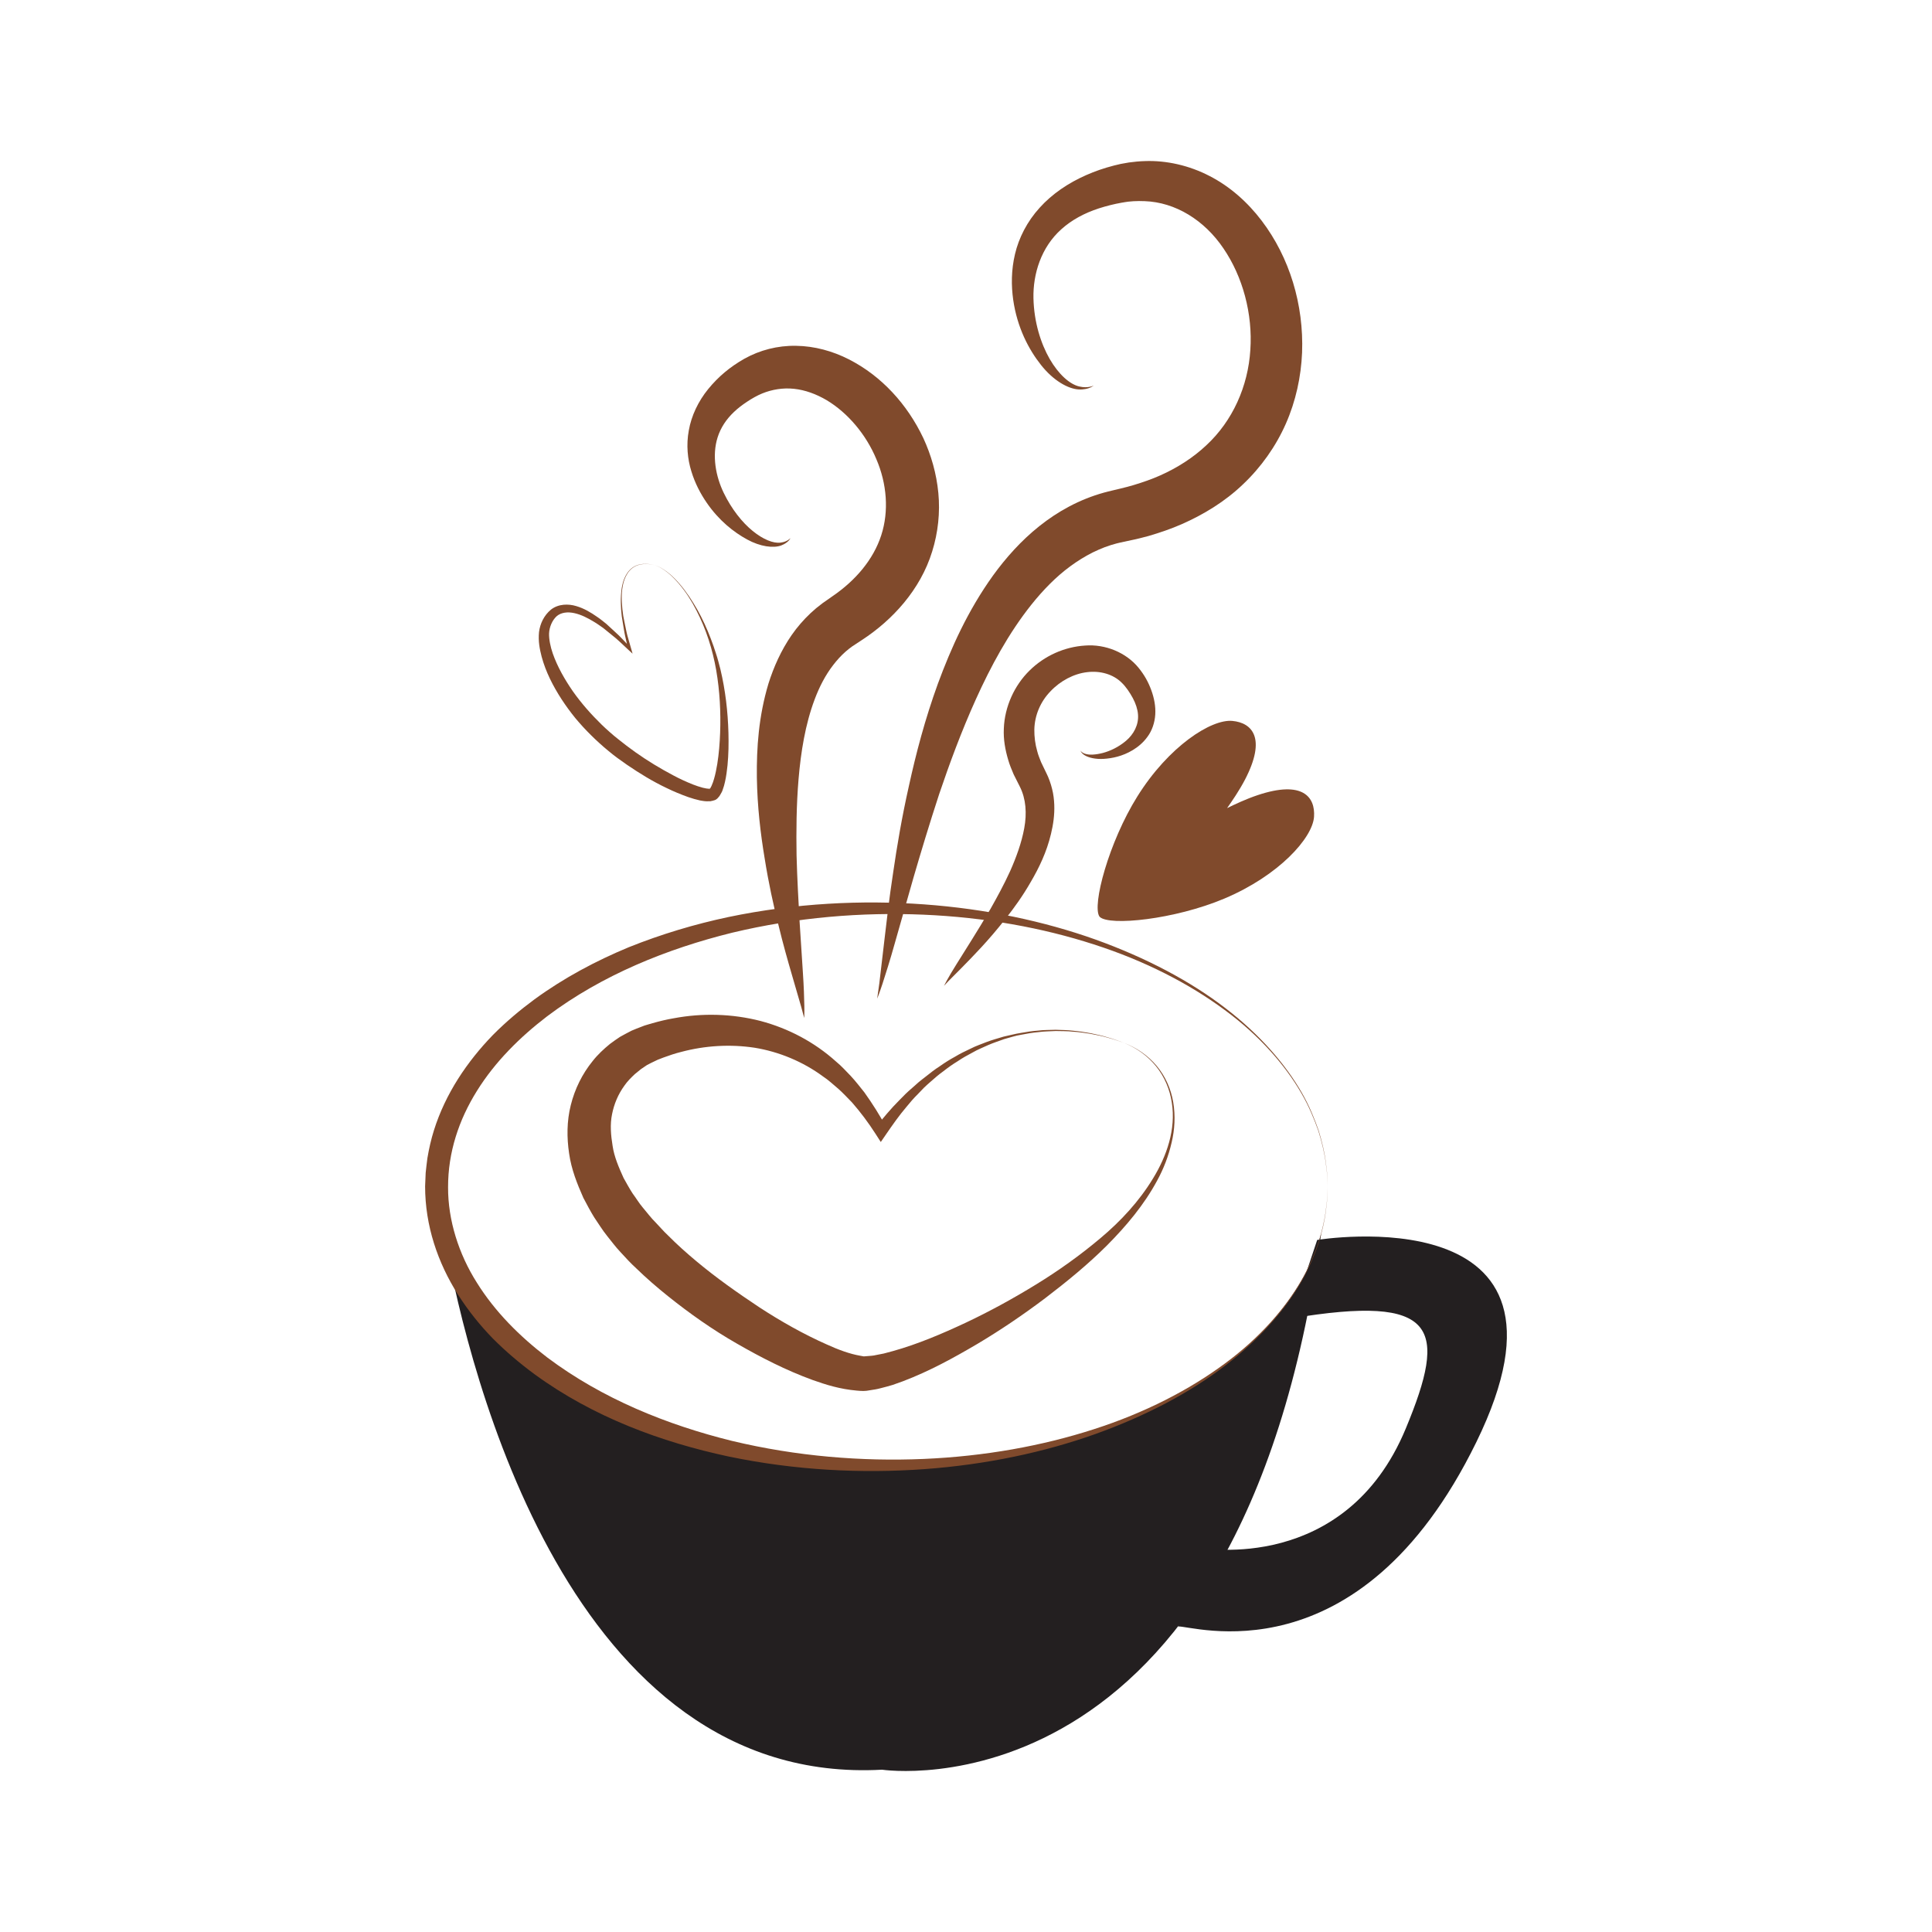 <?xml version="1.0" encoding="utf-8"?>
<!-- Generator: Adobe Illustrator 16.0.0, SVG Export Plug-In . SVG Version: 6.00 Build 0)  -->
<!DOCTYPE svg PUBLIC "-//W3C//DTD SVG 1.1//EN" "http://www.w3.org/Graphics/SVG/1.1/DTD/svg11.dtd">
<svg version="1.1" id="Layer_1" xmlns="http://www.w3.org/2000/svg" xmlns:xlink="http://www.w3.org/1999/xlink" x="0px" y="0px"
	 width="540px" height="540px" viewBox="0 0 540 540" enable-background="new 0 0 540 540" xml:space="preserve">
<g>
	<g>
		<path fill="#804A2C" d="M182.873,157.945c-1.218-0.301-2.495-0.422-3.729-0.194c-1.231,0.218-2.389,0.845-3.205,1.788
			c-0.828,0.939-1.328,2.109-1.682,3.301c-0.277,1.216-0.477,2.456-0.479,3.708c-0.036,1.25,0.058,2.5,0.18,3.741
			c0.126,1.254,0.325,2.468,0.61,3.698c0.269,1.225,0.471,2.473,0.796,3.68l1.032,3.595l0.414,1.443l-1.128-1.034
			c-1.547-1.416-3.019-2.92-4.673-4.188l-2.406-1.956c-0.868-0.583-1.728-1.249-2.6-1.738c-1.718-1.053-3.581-2.006-5.463-2.414
			c-1.88-0.423-3.744-0.21-4.988,0.893c-1.198,1.124-2.001,2.937-2.086,4.799c-0.043,1.622,0.389,3.706,1.019,5.536
			c1.308,3.761,3.36,7.318,5.664,10.659c2.349,3.321,5.063,6.393,7.98,9.241c0.771,0.728,1.418,1.375,2.243,2.068
			c0.794,0.704,1.589,1.387,2.373,1.995c1.556,1.255,3.214,2.524,4.887,3.702c3.352,2.384,6.897,4.515,10.52,6.435
			c1.808,0.972,3.663,1.819,5.524,2.563c0.934,0.366,1.863,0.667,2.776,0.914c0.419,0.063,0.917,0.228,1.27,0.237l0.536,0.048
			c0.064-0.034,0.125-0.031,0.208-0.003l0.124-0.048c-0.211,0.071-0.424,0.207-0.576,0.37l0.536-0.364l-0.136,0.066l-0.064,0.039
			c0.203-0.174-0.353,0.291-0.286,0.232l0.048-0.051l0.101-0.097l0.197-0.196c0.146-0.138,0.269-0.269,0.251-0.328
			c0.051-0.207,0.13-0.165,0.261-0.541c0.259-0.565,0.479-1.195,0.665-1.867c0.391-1.323,0.658-2.736,0.899-4.152
			c0.454-2.845,0.688-5.762,0.794-8.678c0.214-5.84-0.099-11.729-1.092-17.512c-1.011-5.795-2.813-11.444-5.518-16.703
			c-1.331-2.631-2.934-5.138-4.839-7.394c-0.969-1.109-1.964-2.212-3.128-3.127C185.555,159.198,184.309,158.342,182.873,157.945z
			 M182.873,157.945c1.44,0.378,2.703,1.219,3.867,2.12c1.18,0.902,2.192,1.995,3.18,3.099c0.969,1.121,1.854,2.313,2.691,3.534
			c0.813,1.24,1.616,2.488,2.34,3.785c1.447,2.59,2.682,5.301,3.738,8.079c0.521,1.393,1.037,2.79,1.471,4.225
			c0.477,1.435,0.818,2.834,1.203,4.302c1.383,5.814,2.079,11.779,2.24,17.77c0.078,2.998,0.031,6.004-0.257,9.03
			c-0.159,1.515-0.347,3.029-0.693,4.572c-0.162,0.768-0.376,1.551-0.681,2.356c-0.077,0.339-0.457,0.986-0.729,1.441
			c-0.167,0.287-0.292,0.428-0.41,0.552l-0.184,0.208l-0.092,0.104l-0.046,0.051c0.063-0.047-0.505,0.42-0.313,0.251l-0.094,0.058
			l-0.194,0.102l0.535-0.363c-0.19,0.186-0.44,0.344-0.691,0.437l0.122-0.048c-0.427,0.144-0.88,0.261-1.333,0.341l-1.041,0.008
			c-0.701-0.008-1.228-0.146-1.85-0.232c-1.133-0.254-2.217-0.567-3.26-0.93c-2.08-0.74-4.093-1.573-6.035-2.524
			c-3.916-1.847-7.584-4.109-11.144-6.534c-1.78-1.235-3.514-2.467-5.204-3.899c-0.869-0.699-1.662-1.401-2.435-2.104
			c-0.78-0.672-1.623-1.516-2.373-2.244c-1.551-1.52-3.012-3.13-4.407-4.797c-1.373-1.689-2.653-3.449-3.847-5.272
			c-2.361-3.658-4.394-7.575-5.556-11.884c-0.56-2.195-0.988-4.309-0.729-6.902c0.303-2.302,1.361-4.622,3.354-6.262
			c2.104-1.631,4.889-1.624,7.031-0.975c2.212,0.643,4.087,1.779,5.876,3.029c0.929,0.61,1.694,1.29,2.537,1.937l2.371,2.181
			c1.61,1.406,2.992,3.012,4.46,4.534l-0.715,0.407l-0.839-3.701c-0.281-1.229-0.434-2.475-0.657-3.712
			c-0.237-1.229-0.398-2.5-0.478-3.752c-0.077-1.259-0.124-2.522-0.038-3.782c0.009-0.632,0.11-1.256,0.179-1.884
			c0.057-0.628,0.249-1.237,0.37-1.855c0.372-1.203,0.896-2.384,1.75-3.326c0.841-0.949,2.023-1.569,3.269-1.772
			C180.381,157.491,181.662,157.63,182.873,157.945z"/>
		<path fill="#804A2C" d="M367.277,228.299c0.375-5.527-3.145-10.248-15.667-6.086c-3.254,1.074-6.441,2.585-8.634,3.661
			c1.405-1.997,3.402-4.908,4.995-7.95c6.082-11.692,1.976-15.917-3.534-16.429c-5.879-0.541-17.774,7.057-26.555,21.128
			c-7.99,12.791-12.708,30.495-10.579,33.556c0,0,0.027,0.037,0.039,0.05c0.018,0.025,0.047,0.047,0.047,0.047
			c2.68,2.593,20.907,0.742,34.804-5.113C357.478,244.728,366.871,234.2,367.277,228.299z"/>
		<path fill="#804A2C" d="M314.139,291.478c-1.535-0.531-3.068-1.078-4.646-1.477c-1.556-0.463-3.159-0.747-4.75-1.055
			c-1.605-0.258-3.212-0.492-4.829-0.592c-1.613-0.188-3.243-0.131-4.858-0.182c-1.62,0.098-3.244,0.079-4.85,0.315
			c-1.612,0.144-3.209,0.413-4.795,0.733c-1.604,0.24-3.137,0.801-4.696,1.199c-1.521,0.561-3.061,1.043-4.535,1.692
			c-1.463,0.68-2.968,1.261-4.357,2.079c-1.424,0.754-2.832,1.525-4.158,2.437c-1.375,0.834-2.686,1.763-3.945,2.756
			c-1.308,0.933-2.522,1.979-3.717,3.05c-0.59,0.522-1.234,1.074-1.753,1.592l-1.688,1.762c-1.165,1.156-2.217,2.363-3.202,3.591
			c-2.047,2.392-3.899,5.05-5.712,7.685l-1.463,2.131l-1.458-2.27c-2.008-3.131-4.198-6.063-6.587-8.789
			c-1.243-1.271-2.535-2.66-3.773-3.762c-1.427-1.193-2.865-2.557-4.279-3.462c-5.631-4.166-12.337-6.95-19.15-8.06
			c-6.856-1.039-13.894-0.61-20.559,1.17c-1.673,0.408-3.309,0.97-4.917,1.557l-1.199,0.463l-0.6,0.229
			c-0.271,0.108,0.287-0.116,0.2-0.078l-0.079,0.039l-0.157,0.076l-0.32,0.153c-0.813,0.406-1.77,0.821-2.468,1.224
			c-0.548,0.395-1.099,0.766-1.656,1.119l-1.729,1.405c-1.083,1.013-2.131,2.062-2.957,3.271c-1.713,2.369-2.859,5.078-3.422,7.939
			c-0.601,2.863-0.34,5.896,0.158,8.895c0.44,3.026,1.737,6.013,3.067,8.944c0.812,1.431,1.586,2.88,2.49,4.277
			c0.969,1.312,1.933,2.896,2.88,3.989c1.187,1.397,2.421,3.045,3.551,4.129c1.163,1.193,2.188,2.443,3.521,3.683
			c2.486,2.506,5.158,4.901,7.924,7.202c5.521,4.622,11.479,8.807,17.526,12.828c6.072,3.964,12.443,7.56,18.889,10.414
			c3.173,1.459,6.548,2.689,9.334,3.15l0.962,0.178c-0.103,0,0.072,0.002,0.097,0.002l0.087,0.004
			c-0.94,0.059-0.21,0.014-0.396,0.023l0.352-0.027l0.703-0.055c0.93-0.076,1.949-0.123,2.582-0.304l2.225-0.435l2.537-0.68
			c6.828-1.896,13.702-4.808,20.377-7.939c6.696-3.162,13.228-6.739,19.568-10.635c6.347-3.885,12.422-8.224,18.106-13.018
			c5.672-4.755,10.813-10.316,14.651-16.65c3.845-6.263,6.448-13.771,5.262-21.215c-0.549-3.679-2.037-7.235-4.396-10.145
			C320.787,295.118,317.628,292.885,314.139,291.478z M314.139,291.478c3.51,1.345,6.729,3.527,9.148,6.434
			c2.435,2.896,4.014,6.477,4.639,10.211c0.619,3.732,0.427,7.605-0.47,11.29c-0.852,3.702-2.223,7.294-4.063,10.624
			c-3.637,6.74-8.563,12.594-13.935,18.011c-5.392,5.39-11.301,10.2-17.354,14.822c-6.081,4.585-12.399,8.872-18.978,12.789
			c-6.612,3.886-13.324,7.584-20.786,10.42l-2.845,1.013c-1.009,0.323-2.166,0.604-3.254,0.891c-1.184,0.332-2.049,0.428-2.981,0.58
			l-0.699,0.111l-0.349,0.057l-0.916,0.053c-0.764,0.009-1.216-0.07-1.841-0.108c-4.688-0.409-8.52-1.616-12.309-2.954
			c-7.521-2.744-14.445-6.308-21.195-10.191c-6.762-3.864-13.132-8.356-19.254-13.256c-3.061-2.453-6.044-5.029-8.907-7.813
			c-1.438-1.313-2.904-2.883-4.307-4.434c-1.517-1.6-2.502-3.004-3.723-4.492c-1.458-1.801-2.417-3.467-3.637-5.215
			c-1.104-1.774-2.088-3.662-3.076-5.527c-1.729-3.909-3.354-7.951-3.979-12.406c-0.659-4.393-0.661-9.027,0.472-13.511
			c1.11-4.473,3.197-8.729,6.098-12.293c1.42-1.813,3.109-3.376,4.865-4.813c0.925-0.67,1.819-1.342,2.794-1.965
			c1.064-0.595,2.14-1.17,3.218-1.721c0.979-0.445,1.781-0.71,2.681-1.074l0.94-0.363l0.738-0.222l1.475-0.436
			c1.971-0.55,3.954-1.048,5.969-1.38c8.011-1.51,16.348-1.27,24.222,0.746c7.885,2.091,15.118,5.942,21.119,11.336
			c1.622,1.328,2.791,2.692,4.13,4.043c1.432,1.543,2.563,3.041,3.808,4.584c2.271,3.182,4.343,6.459,6.144,9.82l-2.923-0.14
			c2.085-2.565,4.163-5.108,6.544-7.479c1.159-1.226,2.343-2.377,3.574-3.42l1.825-1.621c0.675-0.588,1.324-1.023,1.972-1.557
			c1.286-1.037,2.587-2.046,3.98-2.934c1.347-0.952,2.737-1.834,4.188-2.618c1.405-0.856,2.889-1.572,4.378-2.267
			c1.461-0.758,3.029-1.271,4.55-1.887c1.531-0.58,3.126-0.994,4.687-1.477c1.605-0.324,3.178-0.791,4.796-1.03
			c1.608-0.298,3.223-0.539,4.853-0.653c1.622-0.211,3.261-0.164,4.889-0.23c1.628,0.079,3.263,0.05,4.882,0.267
			c1.628,0.132,3.232,0.396,4.838,0.683c1.591,0.338,3.193,0.65,4.745,1.145C311.091,290.345,312.613,290.918,314.139,291.478z"/>
		<path fill="#231F20" d="M360.837,368.505l7.32-21.936c0,0,78.514-12.993,44.464,56.547
			c-32.887,67.172-80.014,50.971-83.341,51.497l6.673-21.956c0,0,40.065,7.313,56.951-33.343
			C404.582,371.199,402.064,361.601,360.837,368.505z"/>
		<path fill="#231F20" d="M246.54,409.559c-60.354,0-110.654-26.833-122.073-62.462c6.644,36.283,34.776,152.342,122.073,147.538
			c0,0,100.031,15.149,122.72-149.813C359.287,381.575,308.159,409.559,246.54,409.559z"/>
		<path fill="#804A2C" d="M371.054,331.724c0,0-0.021,0.629-0.068,1.848c-0.025,0.609-0.059,1.365-0.093,2.265
			c-0.105,0.892-0.23,1.929-0.368,3.099c-0.327,2.34-0.953,5.188-1.946,8.465c-1.131,3.229-2.582,6.908-4.79,10.732
			c-4.39,7.641-11.447,15.958-21.211,23.456c-9.746,7.524-22.153,14.108-36.426,19.231c-14.286,5.095-30.521,8.56-47.904,9.815
			c-17.401,1.244-35.91,0.36-54.651-3.546c-18.635-3.992-37.681-10.93-54.195-22.992c-4.1-3.023-8.033-6.342-11.685-10.016
			c-3.607-3.71-6.89-7.8-9.706-12.236c-5.647-8.89-9.194-19.246-9.192-30.268l0.158-3.771c0.123-1.33,0.315-2.729,0.481-4.091
			c0.448-2.665,1.031-5.259,1.834-7.807c1.596-5.091,3.915-9.901,6.726-14.341c2.815-4.438,6.104-8.521,9.706-12.238
			c3.642-3.684,7.583-6.991,11.683-10.02c8.238-6.011,17.171-10.751,26.304-14.543c9.182-3.687,18.549-6.472,27.896-8.454
			c18.724-3.904,37.289-4.789,54.653-3.537c17.39,1.26,33.623,4.727,47.912,9.825c14.27,5.13,26.673,11.724,36.418,19.248
			c9.762,7.501,16.813,15.823,21.202,23.466c2.208,3.826,3.656,7.502,4.787,10.731c0.996,3.276,1.62,6.126,1.946,8.466
			c0.14,1.172,0.263,2.205,0.369,3.1c0.034,0.897,0.064,1.653,0.091,2.264C371.031,331.095,371.054,331.724,371.054,331.724z
			 M371.054,331.724c0,0-0.027-0.629-0.08-1.847c-0.026-0.608-0.064-1.362-0.105-2.262c-0.111-0.894-0.241-1.925-0.386-3.099
			c-0.343-2.332-0.982-5.174-1.995-8.439c-1.146-3.217-2.614-6.876-4.844-10.678c-4.411-7.598-11.491-15.877-21.372-23.129
			c-9.832-7.284-22.243-13.721-36.563-18.312c-14.299-4.63-30.451-7.574-47.608-8.303c-17.161-0.726-35.363,0.701-53.498,5.049
			c-18.034,4.462-36.233,11.735-51.667,23.346c-7.63,5.835-14.578,12.731-19.625,20.847c-5.085,8.138-8.096,17.215-8.075,26.941
			c-0.042,9.184,2.98,18.684,8.059,26.688c5.051,8.109,11.984,15.023,19.619,20.855c15.437,11.609,33.632,18.897,51.672,23.354
			c18.117,4.346,36.374,5.771,53.499,5.047c17.165-0.729,33.31-3.672,47.615-8.301c14.321-4.59,26.731-11.027,36.566-18.309
			c9.881-7.251,16.96-15.531,21.378-23.127c2.227-3.804,3.697-7.461,4.844-10.68c1.013-3.262,1.652-6.104,1.995-8.438
			c0.145-1.17,0.274-2.203,0.386-3.098c0.041-0.898,0.078-1.65,0.104-2.262C371.026,332.353,371.054,331.724,371.054,331.724z"/>
		<g>
			<path fill="#804A2C" d="M220.992,150.391c-0.052-0.102-0.44,1.233-2.651,2.07c-2.191,0.801-5.833,0.347-9.54-1.689
				c-3.705-2.022-7.855-5.274-11.272-10.256c-1.707-2.481-3.259-5.385-4.293-8.787c-1.051-3.379-1.47-7.338-0.713-11.425
				c0.714-4.085,2.652-8.164,5.42-11.556c2.816-3.449,6.06-6.183,10.14-8.496c4.271-2.382,9.259-3.699,14.421-3.598
				c5.14,0.069,10.235,1.469,14.772,3.792c9.12,4.652,16.305,12.542,20.788,21.987c2.199,4.751,3.693,9.946,4.205,15.366
				c0.52,5.414-0.066,11.044-1.727,16.348c-3.306,10.76-11.191,19.228-19.591,24.708l-2.735,1.796l-0.865,0.644l-0.979,0.811
				c-1.279,1.121-2.437,2.398-3.502,3.787c-2.147,2.768-3.846,6.053-5.159,9.553c-2.652,7.03-3.867,14.782-4.506,22.214
				c-0.633,7.461-0.668,14.702-0.565,21.417c0.174,6.717,0.544,12.921,0.841,18.45c0.359,5.547,0.67,10.383,0.93,14.366
				c0.275,3.998,0.357,7.172,0.403,9.328c0.039,2.159-0.038,3.311-0.038,3.311s-0.3-1.107-0.858-3.182
				c-0.6-2.061-1.478-5.08-2.592-8.926c-1.118-3.849-2.466-8.537-3.774-13.986c-1.378-5.439-2.737-11.643-3.831-18.528
				c-1.151-6.879-2.05-14.444-2.179-22.631c-0.09-8.173,0.48-17.023,3.246-26.221c1.447-4.568,3.481-9.224,6.496-13.58
				c1.511-2.168,3.284-4.231,5.282-6.109l1.544-1.368l1.782-1.399l2.814-1.973c6.443-4.395,11.411-10.255,13.601-17.017
				c2.193-6.738,1.583-14.43-1.371-21.293c-2.867-6.875-7.955-12.905-13.851-16.45c-2.957-1.745-6.083-2.877-9.164-3.198
				c-3.054-0.328-6.157,0.182-8.879,1.298c-1.337,0.534-2.964,1.458-4.258,2.328c-1.343,0.891-2.587,1.838-3.667,2.875
				c-2.18,2.065-3.709,4.449-4.531,7.027c-1.648,5.165-0.52,10.976,1.685,15.544c2.229,4.594,5.176,8.28,8.095,10.651
				c2.905,2.379,5.79,3.536,7.794,3.268C220.179,151.433,220.978,150.307,220.992,150.391z"/>
			<path fill="#804A2C" d="M301.98,209.762c0,0,0.322,0.645,1.431,0.956c1.079,0.342,2.794,0.258,4.82-0.26
				c2.021-0.532,4.4-1.625,6.5-3.408c2.114-1.787,3.587-4.452,3.342-7.372c-0.113-1.47-0.629-3.02-1.446-4.56
				c-0.826-1.516-1.917-3.184-3.161-4.353c-2.313-2.287-5.912-3.352-9.605-2.895c-3.729,0.428-7.506,2.442-10.238,5.339
				c-2.797,2.873-4.438,6.708-4.523,10.707c-0.022,2.001,0.229,4.054,0.818,6.082c0.25,1.019,0.68,2.014,1.063,3.016l1.566,3.252
				c0.465,0.888,1.201,2.844,1.519,4.252c0.378,1.461,0.542,2.934,0.604,4.377c0.117,2.894-0.301,5.626-0.914,8.174
				c-1.213,5.117-3.356,9.503-5.631,13.396c-2.241,3.921-4.701,7.334-7.092,10.355c-4.731,6.08-9.214,10.587-12.313,13.75
				c-1.562,1.569-2.787,2.803-3.624,3.645c-0.815,0.864-1.248,1.324-1.248,1.324s1.133-2.296,3.499-6.052
				c2.332-3.771,5.769-9.063,9.518-15.483c1.825-3.238,3.752-6.752,5.472-10.525c1.677-3.784,3.185-7.858,3.942-11.986
				c0.767-4.16,0.49-8.221-1.232-11.625l-1.732-3.439c-0.548-1.313-1.118-2.617-1.514-4.024c-0.832-2.771-1.382-5.751-1.228-8.79
				c0.227-6.094,2.965-12.069,7.19-16.202c4.22-4.161,9.786-6.609,15.471-6.978c5.713-0.463,11.539,1.964,14.986,6.201
				c1.661,2.035,2.747,4.036,3.557,6.241c0.804,2.185,1.271,4.532,1.122,6.846c-0.148,2.308-0.925,4.523-2.158,6.179
				c-1.204,1.68-2.685,2.88-4.143,3.759c-2.934,1.764-5.806,2.3-8.116,2.444c-2.322,0.139-4.177-0.338-5.254-0.972
				C302.114,210.478,301.993,209.723,301.98,209.762z"/>
			<path fill="#804A2C" d="M305.738,107.776c-0.005-0.131-1.193,1.21-4.244,1.075c-3.007-0.17-7.113-2.509-10.525-6.834
				c-3.414-4.298-6.662-10.417-7.781-18.256c-0.546-3.9-0.563-8.246,0.513-12.761c1.058-4.5,3.388-9.101,6.891-12.943
				c3.485-3.87,8.028-6.925,12.966-9.098c2.519-1.111,4.942-1.953,7.8-2.691l1.876-0.447l2.294-0.407
				c1.473-0.195,2.947-0.35,4.459-0.39c6.039-0.227,12.429,1.221,18.109,4.182c5.715,2.93,10.64,7.342,14.536,12.468
				c7.813,10.283,11.81,23.461,11.304,36.895c-0.286,6.714-1.742,13.522-4.541,19.87c-2.801,6.341-6.931,12.162-11.975,16.93
				c-5.02,4.819-10.973,8.426-17.085,11.123c-3.063,1.348-6.203,2.407-9.343,3.327c-1.578,0.413-3.154,0.84-4.733,1.151
				l-2.112,0.452c-0.68,0.159-1.531,0.322-2.072,0.476l-1.568,0.451l-1.722,0.59c-1.131,0.445-2.249,0.918-3.343,1.461
				c-2.181,1.097-4.29,2.397-6.298,3.878c-4.031,2.958-7.616,6.67-10.843,10.692c-6.449,8.083-11.403,17.349-15.513,26.416
				c-4.111,9.099-7.415,18.096-10.263,26.499c-2.766,8.434-5.119,16.277-7.161,23.265c-2.001,7.023-3.74,13.145-5.177,18.187
				c-1.411,5.063-2.677,9.018-3.549,11.703c-0.886,2.688-1.463,4.079-1.463,4.079s0.21-1.486,0.602-4.276
				c0.327-2.794,0.809-6.89,1.419-12.104c0.611-5.218,1.327-11.57,2.441-18.83c1.052-7.273,2.43-15.472,4.434-24.356
				c1.944-8.899,4.46-18.507,8.083-28.487c3.672-9.941,8.326-20.363,15.422-30.236c7.057-9.731,17.045-19.265,31.002-23.149
				c0.875-0.251,1.478-0.374,2.229-0.564l2.211-0.526c1.315-0.284,2.59-0.675,3.877-1.028c2.545-0.771,5.055-1.634,7.44-2.706
				c4.776-2.132,9.146-4.934,12.813-8.38c7.396-6.839,11.694-16.536,12.325-26.658c0.693-10.101-2.116-20.465-7.499-28.369
				c-5.369-7.968-13.497-12.926-22.021-13.226c-1.061-0.06-2.137-0.029-3.19,0.018l-1.458,0.127
				c-0.537,0.061-1.218,0.194-1.816,0.287c-2.02,0.353-4.319,0.932-6.314,1.573c-4.08,1.32-7.679,3.277-10.498,5.822
				c-5.698,5.069-7.96,12.541-7.823,19.251c0.143,6.744,2.067,12.723,4.543,17.038c2.497,4.312,5.609,7.063,8.235,7.673
				C304.267,108.651,305.764,107.677,305.738,107.776z"/>
		</g>
	</g>
</g>
</svg>
